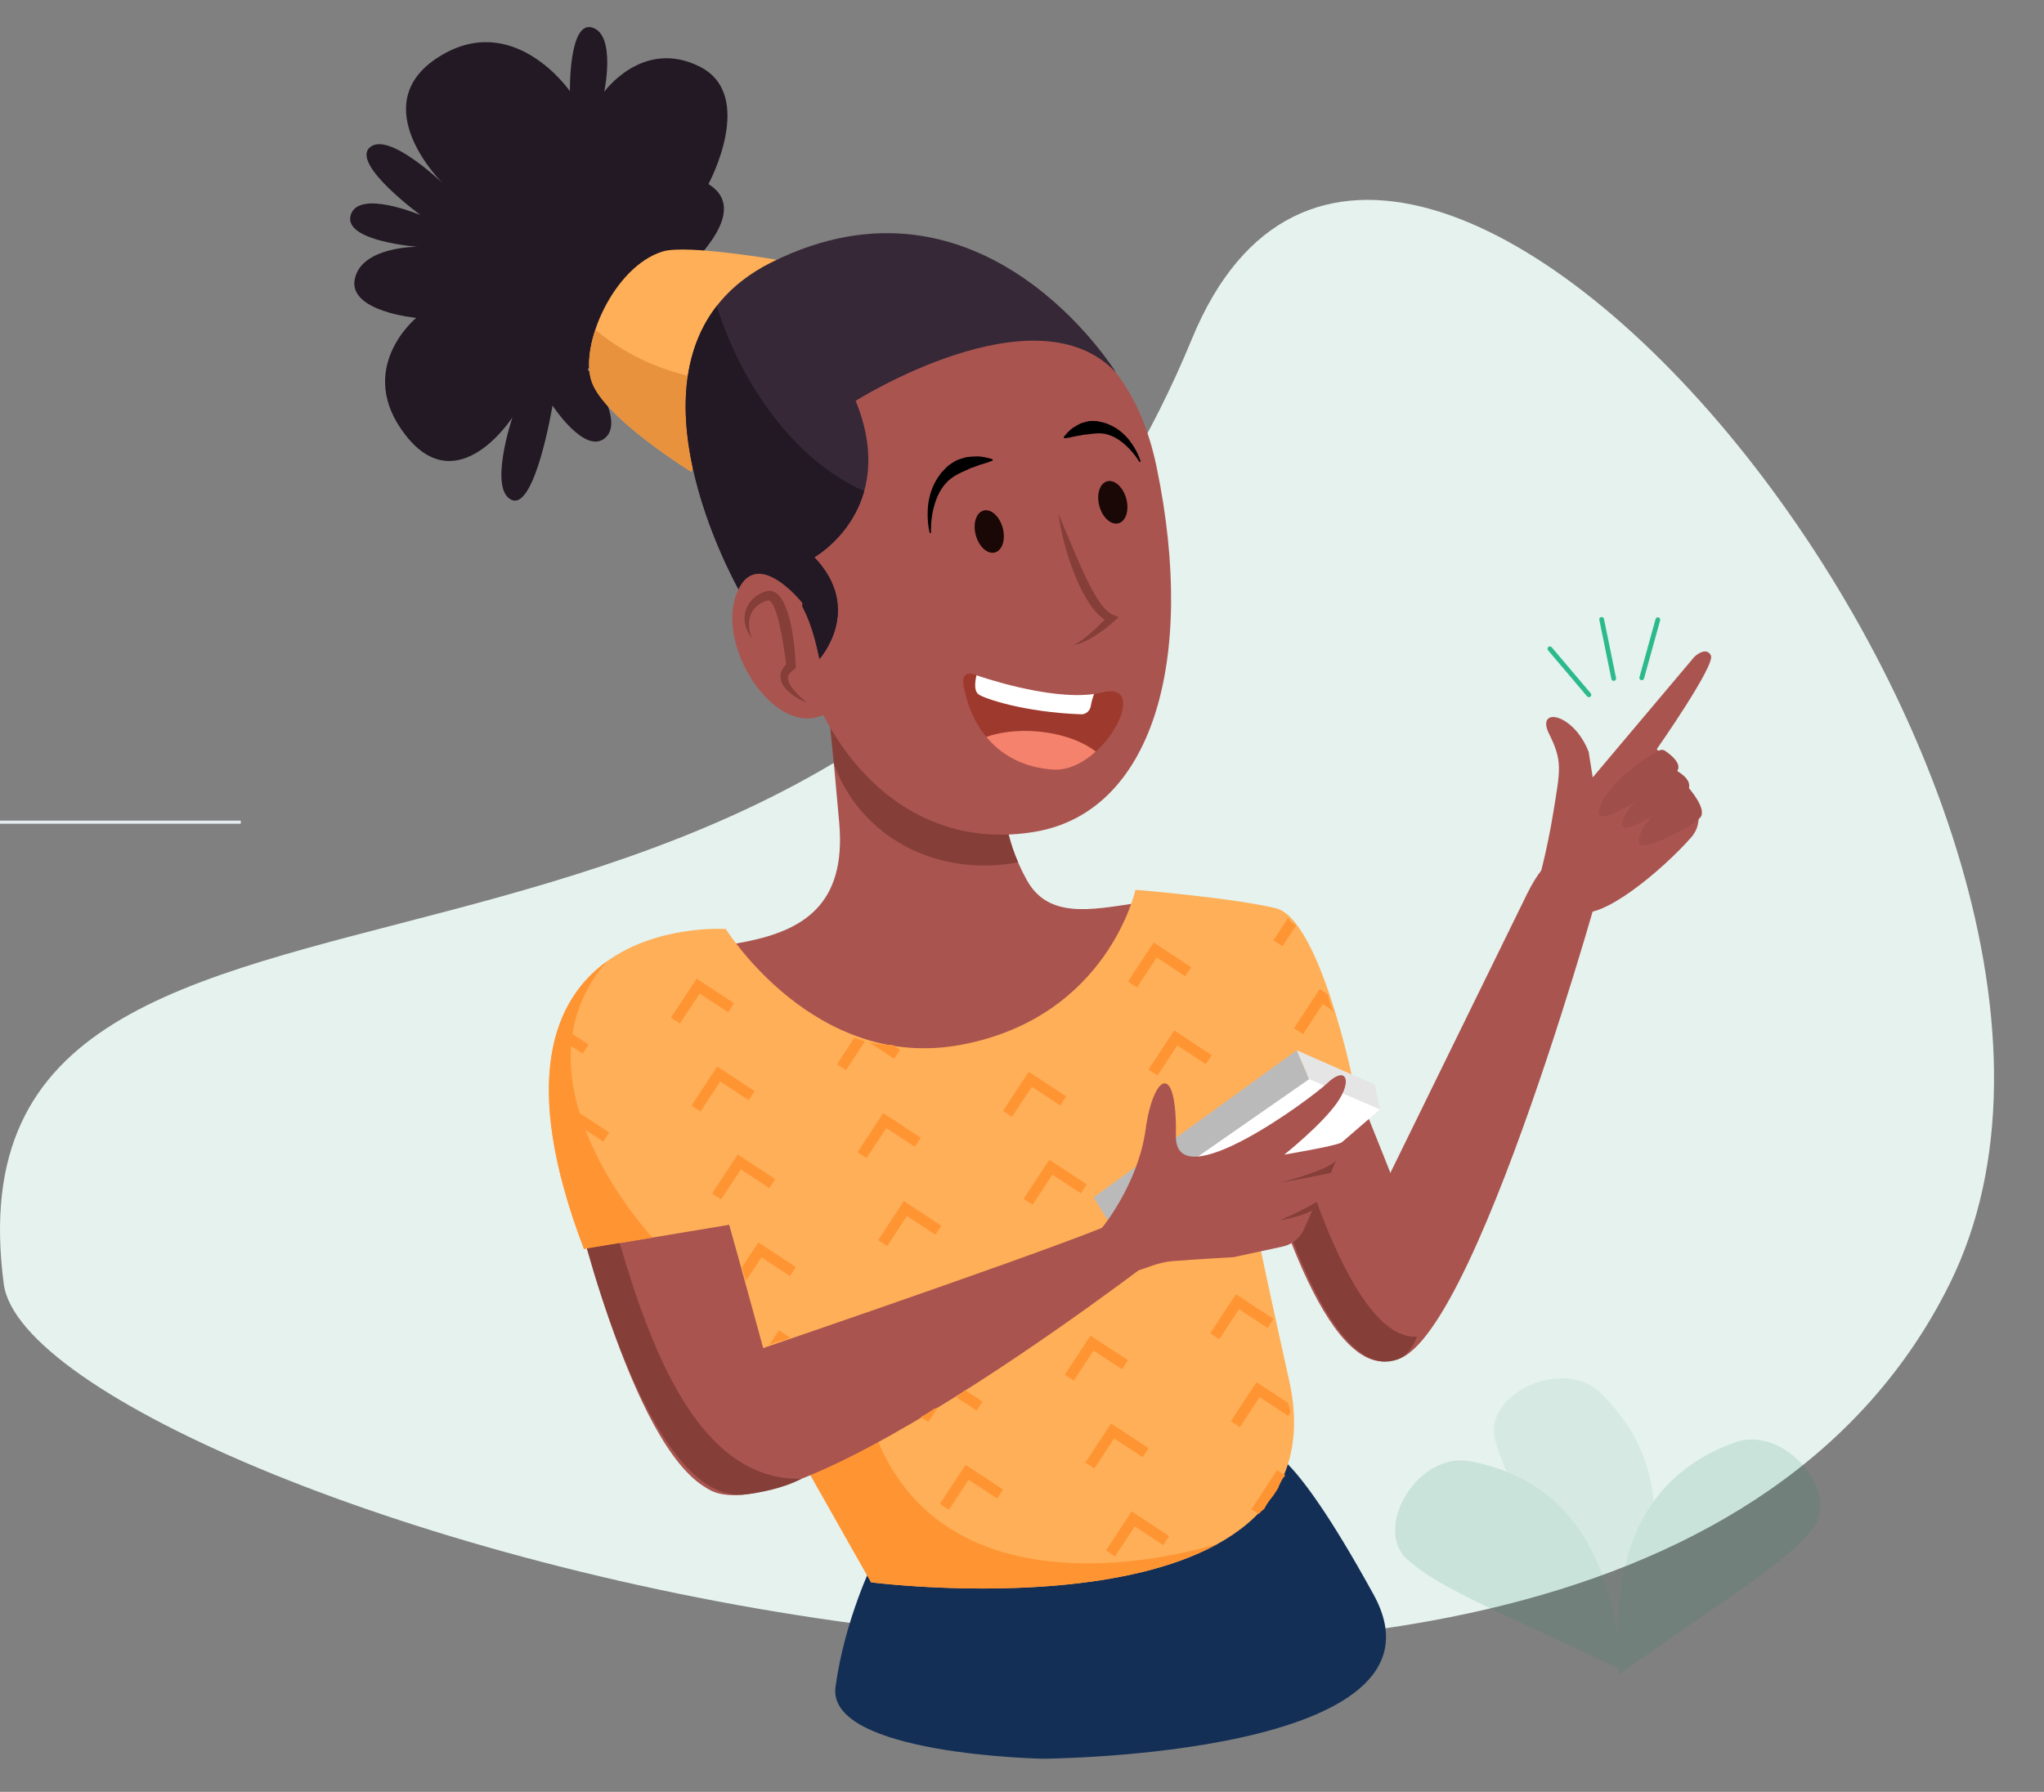 <?xml version="1.0" encoding="utf-8"?>
<!-- Generator: Adobe Illustrator 24.3.0, SVG Export Plug-In . SVG Version: 6.00 Build 0)  -->
<svg version="1.1" id="Camada_1" xmlns="http://www.w3.org/2000/svg" xmlns:xlink="http://www.w3.org/1999/xlink" x="0px" y="0px"
	 viewBox="0 0 329.059 288.496" style="enable-background:new 0 0 329.059 288.496;" xml:space="preserve">
<rect x="0" y="0" width="329.059" height="288.496" fill="#808080" stroke="none"/>
<style type="text/css">
	.st0{fill:none;stroke:#E5ECF0;stroke-width:0.5;stroke-miterlimit:10;}
	.st1{fill:#E5F2EE;}
	.st2{opacity:0.14;}
	.st3{opacity:0.53;}
	.st4{fill-rule:evenodd;clip-rule:evenodd;fill:#148260;}
	.st5{fill:#142F56;}
	.st6{fill:#AA5450;}
	.st7{fill:#853F38;}
	.st8{fill:#231924;}
	.st9{fill:#FFAF57;}
	.st10{fill:#E8923D;}
	.st11{fill:#362836;}
	.st12{fill:#1A0806;}
	.st13{fill:#9E3A2D;}
	.st14{fill:#F4826C;}
	.st15{fill:#FFFFFF;}
	.st16{fill:#FFA54E;}
	.st17{fill:#FF9433;}
	.st18{fill:#BABABA;}
	.st19{fill:#E5E5E5;}
	.st20{fill:#2CBA8D;}
	.st21{fill:#A04E4A;}
</style>
<polyline class="st0" points="-81.555,19.522 -81.555,132.372 38.765,132.372 "/>
<path class="st1" d="M0.605,206.726c-11.285-85.764,138.362-23.697,191.302-152.217c32.947-79.983,160.405,74.729,121.954,152.217
	C259.034,317.218,5.289,242.316,0.605,206.726z"/>
<g class="st2">
	<g>
		<g class="st3">
			<path class="st4" d="M259.483,266.24c1.468-4.426,15.489-24.898-1.706-41.876c-6.133-6.056-18.98,0.136-17.106,7.384
				c1.499,5.798,5.156,11.533,13.719,25.834C255.832,259.991,259.483,266.24,259.483,266.24z"/>
		</g>
		<g>
			<path class="st4" d="M260.533,269.647c0.476-4.644-3.903-29.162,18.695-37.391c8.06-2.935,17.216,8.094,12.544,13.903
				c-3.738,4.647-9.413,8.33-23.06,17.748C266.413,265.494,260.533,269.647,260.533,269.647z"/>
		</g>
		<g>
			<path class="st4" d="M261.307,268.997c-1.249-4.499-1.046-29.403-24.705-33.731c-8.439-1.544-15.614,10.863-10.033,15.807
				c4.465,3.955,10.678,6.636,25.711,13.635C254.814,265.887,261.307,268.997,261.307,268.997z"/>
		</g>
	</g>
</g>
<path class="st5" d="M140.679,251.242c0,0-4.699,9.438-6.171,20.365s33.363,11.554,33.363,11.554s67.606-0.343,53.264-26.421
	c-14.341-26.078-17.545-23.111-17.545-23.111L140.679,251.242z"/>
<path class="st6" d="M216.724,203.344c0,0,22.449-45.834,29.108-59.407c6.659-13.572,11.505-0.475,11.505-0.475
	s-24.375,87.662-36.008,74.125C213.996,209.054,216.724,203.344,216.724,203.344z"/>
<path class="st6" d="M217.116,172.064c0,0,10.236,25.357,11.219,28.306s1.775,16.608-3.795,18.52
	c-10.919,3.748-20.43-27.09-24.72-45.873S217.116,172.064,217.116,172.064z"/>
<path class="st7" d="M204.891,169.035c-0.413-1.808-0.584-3.274-0.56-4.452c-3.494-0.688-5.882,0.989-4.176,8.459
	c4.29,18.784,13.801,49.622,24.72,45.873c1.512-0.519,2.552-1.907,3.25-3.708C217.835,215.865,208.985,186.962,204.891,169.035z"/>
<path class="st6" d="M113.931,185.107c0,0,8.768,30.512,9.896,33.895c1.128,3.383,2.037,19.058-4.355,21.251
	c-12.53,4.301-23.444-31.085-28.366-52.639S113.931,185.107,113.931,185.107z"/>
<path class="st8" d="M111.049,43.182c0.261-1.009,9.93-9.276,3.002-13.549c0,0,7.752-14.309-1.409-18.91s-15.373,4.062-15.373,4.062
	s1.937-9.104-1.884-10.339s-3.637,10.238-3.637,10.238s-9.095-13.195-21.19-5.472c-12.096,7.723,0.718,20.305,0.718,20.305
	s-8.743-8.467-11.758-5.769c-3.015,2.699,8.199,10.894,8.199,10.894s-10-4.238-11.258-0.009s10.771,5.1,10.771,5.1
	s-9.002-0.089-10.112,5.172s9.887,6.279,9.887,6.279s-10.077,8.244-1.663,18.945s17.153-2.939,17.153-2.939
	s-3.921,11.655-0.122,13.299c3.798,1.643,6.573-15.193,6.573-15.193s5.285,8.071,8.515,5.18c3.231-2.892-2.87-11.008-2.87-11.008
	L111.049,43.182z"/>
<path class="st9" d="M125.856,41.955c0,0-15.252-2.669-19.16-1.47c-7.913,2.428-13.534,15.217-11.402,21.067
	c2.132,5.85,15.988,14.396,15.988,14.396L125.856,41.955z"/>
<path class="st10" d="M95.84,53.095c-1.055,3.184-1.335,6.294-0.547,8.456c2.132,5.85,15.988,14.396,15.988,14.396l6.103-14.235
	C109.473,60.809,102.073,58.314,95.84,53.095z"/>
<g>
	<g>
		<g>
			<g>
				<path class="st6" d="M176.845,188.121c-15.063,3.537-68.728-12.021-83.864-8.803c-1.851-9.894-1.96-18.628,2.197-21.823
					c11.606-8.92,42.226,1.416,39.931-24.967c-2.39-27.471-3.665-33.93-3.665-33.93l32.602,19.385c0,0-6.256,10.146,1.258,23.714
					c6.88,12.423,27.324-5.596,36.331,9.516C180.918,158.474,198.221,183.102,176.845,188.121z"/>
				<path class="st7" d="M163.9,138.836c-13.046,2.468-25.384-4.027-29.654-15.857c-1.832-19.466-2.802-24.381-2.802-24.381
					l32.602,19.385C164.046,117.983,158.662,126.729,163.9,138.836z"/>
			</g>
		</g>
		<path class="st6" d="M151.719,51.005c0,0,27.969-7.287,34.495,24.257c6.526,31.543-0.955,55.448-19.507,58.639
			c-20.981,3.609-36.834-13.287-40.273-38.873C124.051,77.294,122.782,53.378,151.719,51.005z"/>
	</g>
	<g>
		<g>
			<g>
				<path class="st11" d="M119.47,95.928c0,0,8.63-9.117,12.448,10.176c0,0,7.214-7.983-0.823-16.387c0,0,13.776-7.7,6.656-25.185
					c0,0,29.037-18.331,41.914-4.545c0,0-21.33-34.767-55.441-17.763C96.145,56.222,119.47,95.928,119.47,95.928z"/>
			</g>
		</g>
		<g>
			<g>
				<path class="st8" d="M115.384,49.268c3.851,12.324,12.382,24.814,23.74,29.796c-2.037,7.3-8.029,10.653-8.029,10.653
					c8.037,8.404,0.823,16.387,0.823,16.387C128.1,86.811,119.47,95.928,119.47,95.928S102.11,66.369,115.384,49.268z"/>
			</g>
		</g>
	</g>
</g>
<g>
	<path class="st7" d="M170.394,82.751c1.291,2.966,2.468,5.935,3.771,8.824c0.649,1.443,1.342,2.861,2.118,4.2
		c0.388,0.667,0.819,1.303,1.284,1.877c0.459,0.572,0.997,1.069,1.551,1.299l0.988,0.41l-0.731,0.65
		c-0.969,0.862-1.96,1.644-3.042,2.332c-1.075,0.673-2.234,1.304-3.491,1.523c0.569-0.277,1.08-0.628,1.575-0.997
		c0.5-0.36,0.963-0.772,1.426-1.176c0.914-0.819,1.807-1.692,2.622-2.583l0.257,1.059c-0.968-0.318-1.653-0.946-2.242-1.571
		c-0.585-0.64-1.05-1.342-1.49-2.047c-0.868-1.418-1.536-2.914-2.132-4.426c-0.59-1.515-1.085-3.059-1.5-4.621
		C170.944,85.941,170.603,84.359,170.394,82.751z"/>
</g>
<g>
	<path class="st6" d="M135.376,112.784c0,0-6.653-4.642-6.212-15.707c0,0-7.699-9.731-10.698-1.176
		C115.054,105.631,127.501,122.45,135.376,112.784z"/>
	<g>
		<path class="st7" d="M129.933,113.148c-0.626-0.238-1.232-0.538-1.809-0.899c-0.571-0.368-1.127-0.786-1.612-1.325
			c-0.466-0.528-0.921-1.267-0.864-2.19c0.081-0.935,0.693-1.611,1.266-2.118l-0.303,0.651c-0.214-1.711-0.487-3.443-0.796-5.134
			c-0.348-1.662-0.679-3.421-1.383-4.758c-0.167-0.317-0.386-0.581-0.524-0.661c-0.067-0.02-0.095-0.06-0.166-0.042
			c-0.013-0.011-0.1,0.01-0.199,0.045l-0.276,0.077c-0.731,0.227-1.36,0.663-1.856,1.232c-0.466,0.587-0.775,1.341-0.816,2.162
			c-0.046,0.818,0.111,1.684,0.433,2.516c-0.557-0.692-0.979-1.54-1.116-2.483c-0.165-0.94,0.041-1.967,0.541-2.847
			c0.521-0.871,1.35-1.547,2.259-1.961l0.346-0.143c0.107-0.044,0.228-0.093,0.436-0.127c0.363-0.088,0.783-0.006,1.118,0.138
			c0.654,0.328,0.985,0.803,1.272,1.23c0.545,0.874,0.824,1.768,1.089,2.649c0.263,0.882,0.448,1.77,0.592,2.659
			c0.309,1.777,0.463,3.546,0.526,5.347l0.015,0.423l-0.318,0.228c-0.437,0.314-0.811,0.658-0.895,1.072
			c-0.106,0.408,0.044,0.969,0.375,1.474c0.317,0.513,0.734,1.006,1.192,1.464C128.917,112.289,129.412,112.729,129.933,113.148z"/>
	</g>
</g>
<ellipse transform="matrix(0.965 -0.261 0.261 0.965 -16.822 44.51)" class="st12" cx="159.302" cy="85.64" rx="2.247" ry="3.498"/>
<path class="st12" d="M181.318,80.289c0.504,1.865-0.059,3.639-1.257,3.963s-2.578-0.926-3.082-2.791s0.059-3.639,1.257-3.963
	C179.435,77.175,180.814,78.424,181.318,80.289z"/>
<g>
	<path d="M149.68,85.848c-0.362-1.494-0.415-3.046-0.259-4.609c0.2-1.551,0.704-3.128,1.661-4.493
		c0.239-0.341,0.465-0.699,0.782-0.98c0.303-0.288,0.571-0.638,0.915-0.883c0.346-0.243,0.702-0.478,1.069-0.695
		c0.374-0.195,0.785-0.295,1.181-0.428c0.795-0.285,1.631-0.241,2.431-0.282c0.802,0.05,1.596,0.227,2.348,0.468l-0.004,0.2
		c-0.75,0.332-1.469,0.511-2.16,0.726c-0.336,0.148-0.672,0.255-1.001,0.378c-0.164,0.062-0.334,0.098-0.494,0.162l-0.456,0.234
		c-1.231,0.522-2.429,1.084-3.357,2.091c-0.921,0.993-1.562,2.294-1.934,3.691c-0.398,1.394-0.565,2.893-0.525,4.385L149.68,85.848z
		"/>
</g>
<g>
	<path d="M183.457,74.399c-0.653-1.054-1.444-2.023-2.35-2.807c-0.884-0.802-1.907-1.41-2.974-1.678
		c-1.083-0.277-2.131-0.1-3.205,0.045l-0.417,0.024l-0.415,0.092c-0.285,0.047-0.567,0.112-0.871,0.142
		c-0.586,0.129-1.182,0.292-1.882,0.347l-0.109-0.168c0.398-0.543,0.869-1.046,1.408-1.46c0.579-0.349,1.151-0.766,1.849-0.93
		c0.343-0.087,0.683-0.202,1.041-0.23c0.362-0.01,0.726,0.002,1.084,0.026c0.71,0.134,1.421,0.287,2.054,0.603
		c1.296,0.565,2.349,1.479,3.168,2.503c0.789,1.055,1.423,2.186,1.804,3.412L183.457,74.399z"/>
</g>
<path class="st13" d="M177.491,111.475c7.977-2.004,0.144,13.013-7.997,12.437c-8.142-0.576-12.949-5.982-14.354-13.441
	c-0.585-3.108,2.233-1.696,2.233-1.696S170.224,113.3,177.491,111.475z"/>
<path class="st14" d="M166.941,117.762c-3.074-0.256-5.927,0.099-8.166,0.887c2.464,2.998,6.037,4.932,10.719,5.264
	c2.482,0.175,4.932-1.101,6.917-2.899C174.278,119.337,170.868,118.089,166.941,117.762z"/>
<path class="st15" d="M176.126,111.736c-7.398,1.037-18.753-2.961-18.753-2.961s-0.064-0.031-0.163-0.072
	c-0.233,0.976-0.451,2.521,0.318,3.089c0.895,0.661,7.316,2.879,16.515,3.211c0.774,0.028,1.42-0.546,1.555-1.309
	C175.717,113.022,175.896,112.369,176.126,111.736z"/>
<path class="st16" d="M199.311,179.116"/>
<path class="st9" d="M94.015,201.086l23.401-3.895l9.197,33.504l13.623,24.066c0,0,76.044,9.8,67.403-32.057
	c-0.168-0.815-9.508-42.234-8.409-42.603c6.895-2.313,18.48-6.546,18.48-6.546s-5.327-25.65-12.334-27.33
	c-7.007-1.68-22.587-2.961-22.587-2.961s-4.415,20.492-28.018,24.942s-37.913-18.627-37.913-18.627S73.126,146.493,94.015,201.086z"
	/>
<path class="st17" d="M138.209,219.706c-0.578-4.714-8.367,4.672-13.006,5.854l1.41,5.136l13.623,24.066
	c0,0,36.227,4.66,55.825-6.22C196.061,248.542,143.863,265.811,138.209,219.706z"/>
<path class="st17" d="M105.041,199.253l-11.027,1.835c-10.469-27.361-4.706-40.233,3.648-46.268
	C81.21,173.858,105.041,199.253,105.041,199.253z"/>
<path class="st6" d="M115.819,219.454c0,0,47.944-16.288,61.976-21.913c14.032-5.625,8.951,4.38,8.951,4.38
	s-72.417,56.006-75.185,33.447C110.191,224.2,115.819,219.454,115.819,219.454z"/>
<path class="st15" d="M196.694,198.231c0.789,0.066,1.546,0.206,2.286,0.38l23.187-19.999l-9.059-6.167l-7.146,1.43l-27.421,21.719
	l6.649,6.426C188.38,199.377,192.568,197.888,196.694,198.231z"/>
<polygon class="st18" points="176.053,192.778 208.759,169.103 210.763,173.745 178.26,196.366 "/>
<polygon class="st19" points="210.763,173.745 222.167,178.613 221.312,174.624 208.759,169.103 "/>
<path class="st6" d="M177.398,197.7c0,0,5.82-6.995,7.04-15.911c1.186-8.668,5.053-11.309,4.871,1.084
	c-0.151,10.244,21.78-6.014,24.381-8.491c2.978-2.836,4.099-0.495,1.59,3.121c-2.51,3.617-8.527,8.396-8.527,8.396
	s7.968-1.329,9.139-1.922c1.242-0.628-3.471,8.113-5.951,13.885c-0.623,1.449-1.908,2.505-3.45,2.838l-7.928,1.714
	c0,0-4.39,0.224-9.737,0.624c-4.899,0.366-7.384,4.034-9.74-0.706S177.398,197.7,177.398,197.7z"/>
<path class="st7" d="M206.094,190.409c0,0,7.668-1.93,8.962-3.562l-0.791,1.981C214.265,188.828,211.081,189.565,206.094,190.409z"
	/>
<path class="st7" d="M211.941,193.519c-2.491,1.516-5.897,2.956-5.897,2.956c2.032-0.344,3.992-0.944,5.334-1.624
	C211.413,194.421,211.864,193.934,211.941,193.519z"/>
<path class="st7" d="M99.76,200.129l-5.288,0.88c5.703,20.156,14.681,40.751,25.354,39.618c2.19-0.233,6.138-0.927,9.204-2.539
	C112.676,238.465,104.901,217.614,99.76,200.129z"/>
<g>
	<g>
		<g>
			<g>
				<path class="st17" d="M90.204,165.188c-0.089,0.542-0.231,1.114-0.451,1.779l4.05,2.664l0.953-1.449L90.204,165.188z"/>
			</g>
		</g>
		<g>
			<g>
				<path class="st17" d="M92.036,178.371l-2.746,4.175c0.235,0.8,0.394,1.607,0.474,2.435l2.768-4.208l4.585,3.015l0.953-1.449
					L92.036,178.371z"/>
			</g>
		</g>
		<g>
			<g>
				<path class="st17" d="M95.349,192.527l-2.697,4.1c0.29,0.668,0.521,1.365,0.709,2.078l2.483-3.776l4.585,3.015l0.953-1.449
					L95.349,192.527z"/>
			</g>
		</g>
	</g>
	<g>
		<g>
			<g>
				<polygon class="st17" points="109.456,164.801 108.008,163.848 112.143,157.56 118.177,161.528 117.224,162.977 
					112.639,159.962 				"/>
			</g>
		</g>
		<g>
			<g>
				<polygon class="st17" points="112.77,178.958 111.321,178.005 115.457,171.717 121.49,175.685 120.537,177.134 115.953,174.118 
									"/>
			</g>
		</g>
		<g>
			<g>
				<polygon class="st17" points="116.084,193.114 114.635,192.161 118.77,185.873 124.804,189.842 123.851,191.29 119.266,188.275 
									"/>
			</g>
		</g>
		<g>
			<g>
				<path class="st17" d="M122.084,200.03l-2.699,4.104c0.234,0.389,0.37,0.824,0.433,1.274c0.123,0.262,0.203,0.542,0.26,0.828
					l2.502-3.804l4.585,3.015l0.953-1.449L122.084,200.03z"/>
			</g>
		</g>
		<g>
			<g>
				<path class="st17" d="M125.556,215.939c0.041-0.011,0.082-0.024,0.123-0.035c0.121-0.035,0.245-0.057,0.368-0.088
					c0.137-0.038,0.267-0.09,0.406-0.123c0.265-0.112,0.537-0.193,0.807-0.282l-1.862-1.225l-1.54,2.341
					c0.36-0.151,0.726-0.282,1.096-0.403C125.153,216.056,125.355,215.999,125.556,215.939z"/>
			</g>
		</g>
	</g>
	<g>
		<g>
			<g>
				<path class="st17" d="M137.561,167.066l-2.818,4.285l1.449,0.953l3.054-4.643C138.675,167.5,138.113,167.3,137.561,167.066z"/>
				<path class="st17" d="M139.927,167.828l4.031,2.652l0.953-1.449l-1.219-0.802C142.412,168.236,141.152,168.11,139.927,167.828z"
					/>
			</g>
		</g>
		<g>
			<g>
				<polygon class="st17" points="139.505,186.46 138.056,185.507 142.192,179.219 148.225,183.188 147.272,184.636 
					142.688,181.621 				"/>
			</g>
		</g>
		<g>
			<g>
				<polygon class="st17" points="142.818,200.617 141.37,199.664 145.505,193.376 151.539,197.344 150.586,198.793 
					146.001,195.778 				"/>
			</g>
		</g>
		<g>
			<g>
				<path class="st17" d="M153.953,224.963l3.26,2.144l0.953-1.449l-2.807-1.846C154.915,224.224,154.447,224.609,153.953,224.963z"
					/>
				<path class="st17" d="M148.231,228.132l1.215,0.799l1.527-2.322c-0.217,0.088-0.441,0.155-0.662,0.229
					C149.654,227.327,148.959,227.76,148.231,228.132z"/>
			</g>
		</g>
		<g>
			<g>
				<polygon class="st17" points="152.759,243.087 151.31,242.134 155.446,235.846 161.479,239.815 160.526,241.264 
					155.942,238.248 				"/>
			</g>
		</g>
		<g>
			<g>
				<path class="st17" d="M158.759,250.003l-3.679,5.593c0.442-0.056,0.898-0.055,1.328-0.054c0.253,0.001,0.505,0.019,0.757,0.039
					l2.089-3.177l4.585,3.015l0.953-1.449L158.759,250.003z"/>
			</g>
		</g>
	</g>
	<g>
		<g>
			<g>
				<polygon class="st17" points="162.926,179.806 161.477,178.853 165.613,172.565 171.647,176.534 170.694,177.982 
					166.109,174.967 				"/>
			</g>
		</g>
		<g>
			<g>
				<polygon class="st17" points="166.24,193.963 164.791,193.01 168.927,186.722 174.96,190.69 174.007,192.139 169.423,189.124 
									"/>
			</g>
		</g>
		<g>
			<g>
				<polygon class="st17" points="172.867,222.277 171.418,221.324 175.554,215.036 181.587,219.004 180.634,220.453 
					176.05,217.437 				"/>
			</g>
		</g>
		<g>
			<g>
				<polygon class="st17" points="176.18,236.433 174.732,235.48 178.867,229.192 184.901,233.161 183.948,234.61 179.363,231.594 
									"/>
			</g>
		</g>
		<g>
			<g>
				<polygon class="st17" points="179.494,250.59 178.045,249.637 182.181,243.349 188.214,247.318 187.261,248.766 
					182.677,245.751 				"/>
			</g>
		</g>
	</g>
	<g>
		<g>
			<g>
				<polygon class="st17" points="183.034,158.995 181.585,158.043 185.721,151.755 191.754,155.723 190.801,157.172 
					186.217,154.156 				"/>
			</g>
		</g>
		<g>
			<g>
				<polygon class="st17" points="186.348,173.152 184.899,172.199 189.034,165.911 195.068,169.88 194.115,171.328 189.53,168.313 
									"/>
			</g>
		</g>
		<g>
			<g>
				<polygon class="st17" points="196.288,215.623 194.839,214.67 198.975,208.382 205.008,212.35 204.055,213.799 199.471,210.783 
									"/>
			</g>
		</g>
		<g>
			<g>
				<path class="st17" d="M207.34,225.93c-0.006-0.026-0.01-0.053-0.015-0.08l-5.036-3.312l-4.136,6.288l1.449,0.953l3.183-4.839
					l4.585,3.015l0.433-0.659C207.61,226.881,207.459,226.446,207.34,225.93z"/>
			</g>
		</g>
		<g>
			<g>
				<path class="st17" d="M203.521,242.938c0.007-0.012,0.016-0.024,0.024-0.036c0.235-0.391,0.436-0.805,0.692-1.183
					c0.216-0.319,0.473-0.606,0.727-0.897l0.809-1.23c0.074-0.223,0.146-0.476,0.321-0.848c0.216-0.459,0.499-0.854,0.824-1.184
					l-1.316-0.865l-4.136,6.288l1.168,0.768C202.907,243.452,203.204,243.184,203.521,242.938z"/>
			</g>
		</g>
	</g>
	<g>
		<g>
			<g>
				<path class="st17" d="M207.358,147.814l-2.351,3.575l1.449,0.953l2.2-3.345C208.084,148.722,207.655,148.309,207.358,147.814z"
					/>
			</g>
		</g>
		<g>
			<g>
				<path class="st17" d="M213.774,160.124l-1.318-0.867l-4.136,6.288l1.449,0.953l3.183-4.839l1.663,1.094
					C214.235,161.917,213.953,161.04,213.774,160.124z"/>
			</g>
		</g>
	</g>
</g>
<path class="st6" d="M247.497,142.505c0,0,1.533-5.236,2.594-11.862s1.518-8.045-0.7-12.477s3.894-3.44,6.361,2.879l0.657,4.12
	l16.385-19.44c0,0,1.847-1.744,2.638-0.204c0.79,1.54-8.72,15.104-8.72,15.104s10.13,8.983,5.562,14.183
	c-4.567,5.2-14.653,13.689-18.271,11.881C250.385,144.882,247.497,142.505,247.497,142.505z"/>
<g>
	<g>
		<path class="st20" d="M264.271,109.515c-0.024-0.002-0.047-0.006-0.071-0.012c-0.204-0.056-0.322-0.267-0.266-0.471l2.592-9.358
			c0.057-0.203,0.272-0.321,0.471-0.266c0.204,0.056,0.322,0.267,0.266,0.471l-2.592,9.358
			C264.621,109.416,264.45,109.53,264.271,109.515z"/>
	</g>
</g>
<g>
	<g>
		<path class="st20" d="M259.757,109.621c-0.165-0.014-0.308-0.134-0.343-0.304l-1.942-9.515c-0.042-0.207,0.091-0.408,0.298-0.451
			c0.208-0.044,0.408,0.091,0.451,0.298l1.942,9.515c0.042,0.207-0.091,0.408-0.298,0.451
			C259.829,109.622,259.792,109.624,259.757,109.621z"/>
	</g>
</g>
<g>
	<g>
		<path class="st20" d="M255.761,112.249c-0.097-0.008-0.192-0.053-0.26-0.134l-6.277-7.409c-0.136-0.161-0.116-0.402,0.045-0.539
			c0.161-0.136,0.402-0.116,0.539,0.045l6.277,7.409c0.136,0.161,0.116,0.402-0.045,0.539
			C255.959,112.228,255.859,112.257,255.761,112.249z"/>
	</g>
</g>
<path class="st21" d="M267.135,120.83c0.288-0.152,0.638-0.134,0.908,0.048c0.936,0.628,2.921,2.176,1.864,3.412
	c-1.36,1.59-9.916,7.364-11.95,7.145C255.963,131.219,259.283,124.971,267.135,120.83z"/>
<path class="st21" d="M270.011,124.153c0,0,3.276,1.725,1.305,3.57c-1.327,1.243-7.935,5.734-9.702,5.543
	C259.847,133.076,262.903,127.746,270.011,124.153z"/>
<path class="st21" d="M271.991,127.023c0,0,2.902,3.295,1.712,4.623c-1.19,1.328-7.637,4.716-9.343,4.47
	C262.654,135.871,264.987,130.346,271.991,127.023z"/>
</svg>
